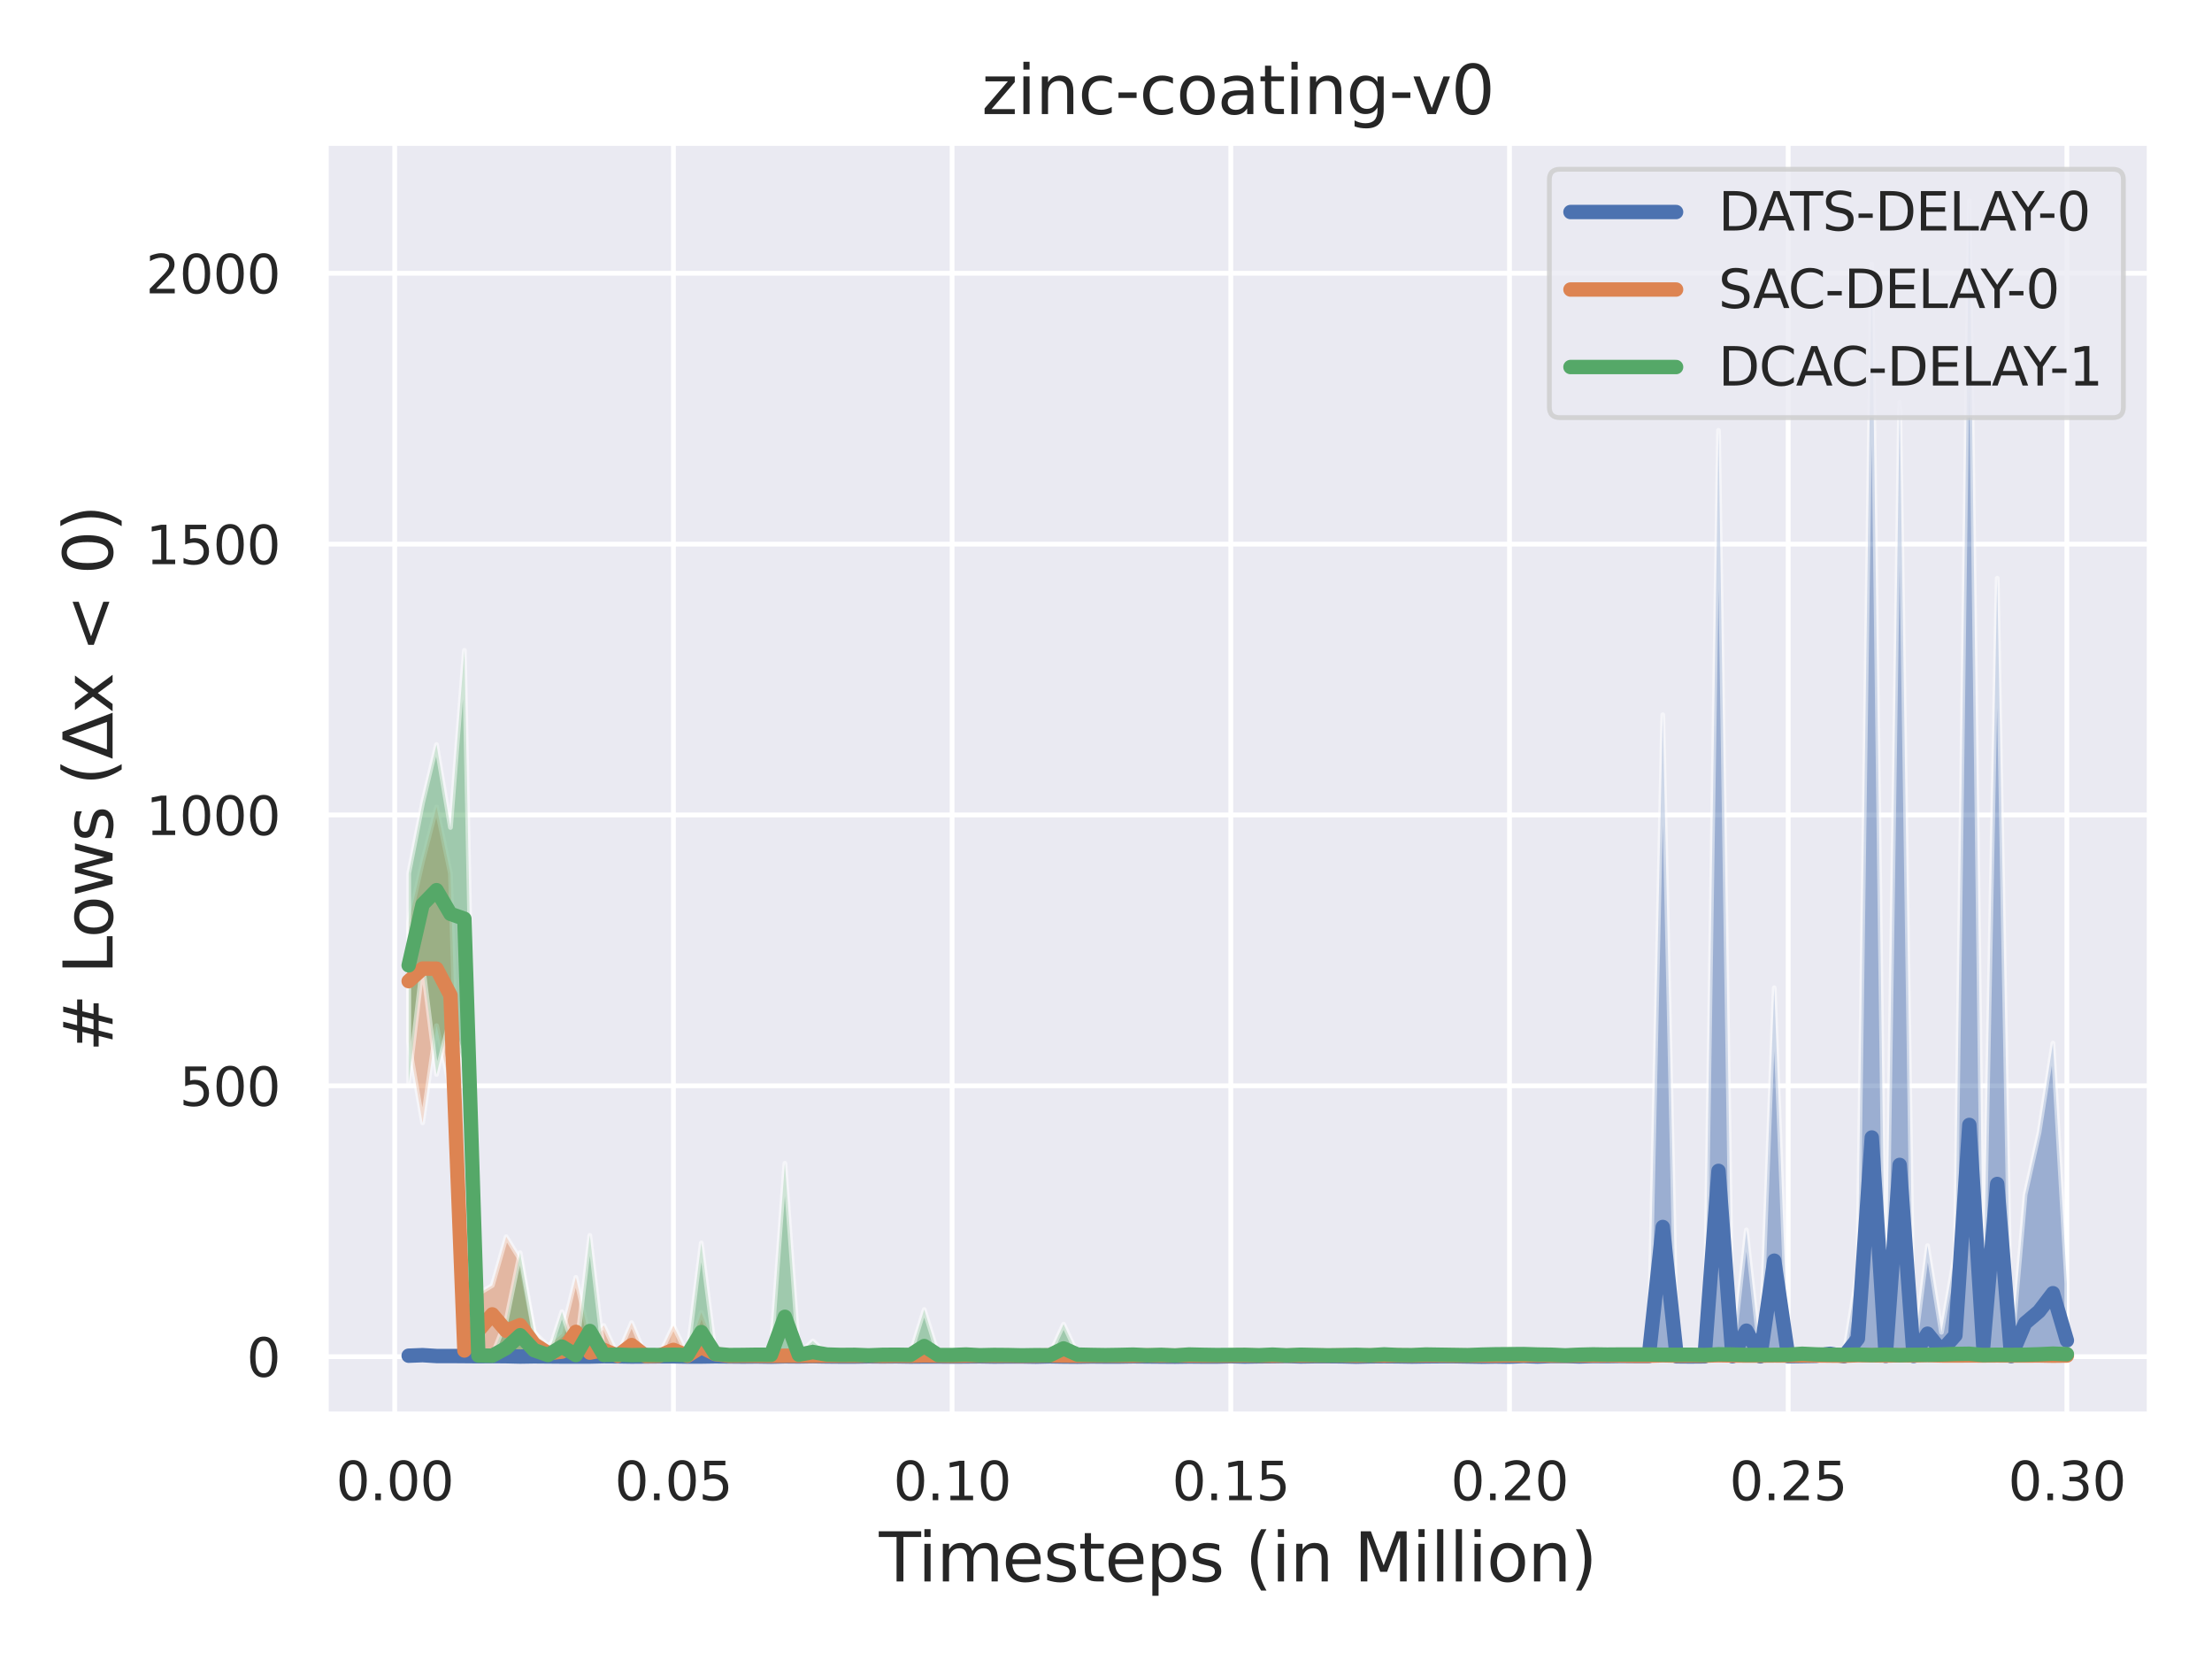 <?xml version="1.0" encoding="utf-8" standalone="no"?>
<!DOCTYPE svg PUBLIC "-//W3C//DTD SVG 1.1//EN"
  "http://www.w3.org/Graphics/SVG/1.1/DTD/svg11.dtd">
<svg xmlns:xlink="http://www.w3.org/1999/xlink" width="460.8pt" height="345.6pt" viewBox="0 0 460.8 345.6" xmlns="http://www.w3.org/2000/svg" version="1.1">
 <defs>
  <style type="text/css">*{stroke-linejoin: round; stroke-linecap: butt}</style>
 </defs>
 <g id="figure_1">
  <g id="patch_1">
   <path d="M 0 345.6 
L 460.8 345.6 
L 460.8 0 
L 0 0 
z
" style="fill: #ffffff"/>
  </g>
  <g id="axes_1">
   <g id="patch_2">
    <path d="M 67.86 294.66 
L 447.84 294.66 
L 447.84 29.76 
L 67.86 29.76 
z
" style="fill: #eaeaf2"/>
   </g>
   <g id="matplotlib.axis_1">
    <g id="xtick_1">
     <g id="line2d_1">
      <path d="M 82.229 294.66 
L 82.229 29.76 
" clip-path="url(#p87742f2e14)" style="fill: none; stroke: #ffffff; stroke-linecap: round"/>
     </g>
     <g id="text_1">
      <!-- 0.00 -->
      <g style="fill: #262626" transform="translate(69.983 312.518)scale(0.11 -0.11)">
       <defs>
        <path id="DejaVuSans-30" d="M 2034 4250 
Q 1547 4250 1301 3770 
Q 1056 3291 1056 2328 
Q 1056 1369 1301 889 
Q 1547 409 2034 409 
Q 2525 409 2770 889 
Q 3016 1369 3016 2328 
Q 3016 3291 2770 3770 
Q 2525 4250 2034 4250 
z
M 2034 4750 
Q 2819 4750 3233 4129 
Q 3647 3509 3647 2328 
Q 3647 1150 3233 529 
Q 2819 -91 2034 -91 
Q 1250 -91 836 529 
Q 422 1150 422 2328 
Q 422 3509 836 4129 
Q 1250 4750 2034 4750 
z
" transform="scale(0.016)"/>
        <path id="DejaVuSans-2e" d="M 684 794 
L 1344 794 
L 1344 0 
L 684 0 
L 684 794 
z
" transform="scale(0.016)"/>
       </defs>
       <use xlink:href="#DejaVuSans-30"/>
       <use xlink:href="#DejaVuSans-2e" x="63.623"/>
       <use xlink:href="#DejaVuSans-30" x="95.41"/>
       <use xlink:href="#DejaVuSans-30" x="159.033"/>
      </g>
     </g>
    </g>
    <g id="xtick_2">
     <g id="line2d_2">
      <path d="M 140.286 294.66 
L 140.286 29.76 
" clip-path="url(#p87742f2e14)" style="fill: none; stroke: #ffffff; stroke-linecap: round"/>
     </g>
     <g id="text_2">
      <!-- 0.05 -->
      <g style="fill: #262626" transform="translate(128.039 312.518)scale(0.11 -0.11)">
       <defs>
        <path id="DejaVuSans-35" d="M 691 4666 
L 3169 4666 
L 3169 4134 
L 1269 4134 
L 1269 2991 
Q 1406 3038 1543 3061 
Q 1681 3084 1819 3084 
Q 2600 3084 3056 2656 
Q 3513 2228 3513 1497 
Q 3513 744 3044 326 
Q 2575 -91 1722 -91 
Q 1428 -91 1123 -41 
Q 819 9 494 109 
L 494 744 
Q 775 591 1075 516 
Q 1375 441 1709 441 
Q 2250 441 2565 725 
Q 2881 1009 2881 1497 
Q 2881 1984 2565 2268 
Q 2250 2553 1709 2553 
Q 1456 2553 1204 2497 
Q 953 2441 691 2322 
L 691 4666 
z
" transform="scale(0.016)"/>
       </defs>
       <use xlink:href="#DejaVuSans-30"/>
       <use xlink:href="#DejaVuSans-2e" x="63.623"/>
       <use xlink:href="#DejaVuSans-30" x="95.41"/>
       <use xlink:href="#DejaVuSans-35" x="159.033"/>
      </g>
     </g>
    </g>
    <g id="xtick_3">
     <g id="line2d_3">
      <path d="M 198.342 294.66 
L 198.342 29.76 
" clip-path="url(#p87742f2e14)" style="fill: none; stroke: #ffffff; stroke-linecap: round"/>
     </g>
     <g id="text_3">
      <!-- 0.10 -->
      <g style="fill: #262626" transform="translate(186.096 312.518)scale(0.11 -0.11)">
       <defs>
        <path id="DejaVuSans-31" d="M 794 531 
L 1825 531 
L 1825 4091 
L 703 3866 
L 703 4441 
L 1819 4666 
L 2450 4666 
L 2450 531 
L 3481 531 
L 3481 0 
L 794 0 
L 794 531 
z
" transform="scale(0.016)"/>
       </defs>
       <use xlink:href="#DejaVuSans-30"/>
       <use xlink:href="#DejaVuSans-2e" x="63.623"/>
       <use xlink:href="#DejaVuSans-31" x="95.41"/>
       <use xlink:href="#DejaVuSans-30" x="159.033"/>
      </g>
     </g>
    </g>
    <g id="xtick_4">
     <g id="line2d_4">
      <path d="M 256.399 294.66 
L 256.399 29.76 
" clip-path="url(#p87742f2e14)" style="fill: none; stroke: #ffffff; stroke-linecap: round"/>
     </g>
     <g id="text_4">
      <!-- 0.15 -->
      <g style="fill: #262626" transform="translate(244.152 312.518)scale(0.11 -0.11)">
       <use xlink:href="#DejaVuSans-30"/>
       <use xlink:href="#DejaVuSans-2e" x="63.623"/>
       <use xlink:href="#DejaVuSans-31" x="95.41"/>
       <use xlink:href="#DejaVuSans-35" x="159.033"/>
      </g>
     </g>
    </g>
    <g id="xtick_5">
     <g id="line2d_5">
      <path d="M 314.455 294.66 
L 314.455 29.76 
" clip-path="url(#p87742f2e14)" style="fill: none; stroke: #ffffff; stroke-linecap: round"/>
     </g>
     <g id="text_5">
      <!-- 0.20 -->
      <g style="fill: #262626" transform="translate(302.209 312.518)scale(0.11 -0.11)">
       <defs>
        <path id="DejaVuSans-32" d="M 1228 531 
L 3431 531 
L 3431 0 
L 469 0 
L 469 531 
Q 828 903 1448 1529 
Q 2069 2156 2228 2338 
Q 2531 2678 2651 2914 
Q 2772 3150 2772 3378 
Q 2772 3750 2511 3984 
Q 2250 4219 1831 4219 
Q 1534 4219 1204 4116 
Q 875 4013 500 3803 
L 500 4441 
Q 881 4594 1212 4672 
Q 1544 4750 1819 4750 
Q 2544 4750 2975 4387 
Q 3406 4025 3406 3419 
Q 3406 3131 3298 2873 
Q 3191 2616 2906 2266 
Q 2828 2175 2409 1742 
Q 1991 1309 1228 531 
z
" transform="scale(0.016)"/>
       </defs>
       <use xlink:href="#DejaVuSans-30"/>
       <use xlink:href="#DejaVuSans-2e" x="63.623"/>
       <use xlink:href="#DejaVuSans-32" x="95.41"/>
       <use xlink:href="#DejaVuSans-30" x="159.033"/>
      </g>
     </g>
    </g>
    <g id="xtick_6">
     <g id="line2d_6">
      <path d="M 372.512 294.66 
L 372.512 29.76 
" clip-path="url(#p87742f2e14)" style="fill: none; stroke: #ffffff; stroke-linecap: round"/>
     </g>
     <g id="text_6">
      <!-- 0.25 -->
      <g style="fill: #262626" transform="translate(360.266 312.518)scale(0.11 -0.11)">
       <use xlink:href="#DejaVuSans-30"/>
       <use xlink:href="#DejaVuSans-2e" x="63.623"/>
       <use xlink:href="#DejaVuSans-32" x="95.41"/>
       <use xlink:href="#DejaVuSans-35" x="159.033"/>
      </g>
     </g>
    </g>
    <g id="xtick_7">
     <g id="line2d_7">
      <path d="M 430.568 294.66 
L 430.568 29.76 
" clip-path="url(#p87742f2e14)" style="fill: none; stroke: #ffffff; stroke-linecap: round"/>
     </g>
     <g id="text_7">
      <!-- 0.30 -->
      <g style="fill: #262626" transform="translate(418.322 312.518)scale(0.11 -0.11)">
       <defs>
        <path id="DejaVuSans-33" d="M 2597 2516 
Q 3050 2419 3304 2112 
Q 3559 1806 3559 1356 
Q 3559 666 3084 287 
Q 2609 -91 1734 -91 
Q 1441 -91 1130 -33 
Q 819 25 488 141 
L 488 750 
Q 750 597 1062 519 
Q 1375 441 1716 441 
Q 2309 441 2620 675 
Q 2931 909 2931 1356 
Q 2931 1769 2642 2001 
Q 2353 2234 1838 2234 
L 1294 2234 
L 1294 2753 
L 1863 2753 
Q 2328 2753 2575 2939 
Q 2822 3125 2822 3475 
Q 2822 3834 2567 4026 
Q 2313 4219 1838 4219 
Q 1578 4219 1281 4162 
Q 984 4106 628 3988 
L 628 4550 
Q 988 4650 1302 4700 
Q 1616 4750 1894 4750 
Q 2613 4750 3031 4423 
Q 3450 4097 3450 3541 
Q 3450 3153 3228 2886 
Q 3006 2619 2597 2516 
z
" transform="scale(0.016)"/>
       </defs>
       <use xlink:href="#DejaVuSans-30"/>
       <use xlink:href="#DejaVuSans-2e" x="63.623"/>
       <use xlink:href="#DejaVuSans-33" x="95.41"/>
       <use xlink:href="#DejaVuSans-30" x="159.033"/>
      </g>
     </g>
    </g>
    <g id="text_8">
     <!-- Timesteps (in Million) -->
     <g style="fill: #262626" transform="translate(183.104 329.444)scale(0.14 -0.14)">
      <defs>
       <path id="DejaVuSans-54" d="M -19 4666 
L 3928 4666 
L 3928 4134 
L 2272 4134 
L 2272 0 
L 1638 0 
L 1638 4134 
L -19 4134 
L -19 4666 
z
" transform="scale(0.016)"/>
       <path id="DejaVuSans-69" d="M 603 3500 
L 1178 3500 
L 1178 0 
L 603 0 
L 603 3500 
z
M 603 4863 
L 1178 4863 
L 1178 4134 
L 603 4134 
L 603 4863 
z
" transform="scale(0.016)"/>
       <path id="DejaVuSans-6d" d="M 3328 2828 
Q 3544 3216 3844 3400 
Q 4144 3584 4550 3584 
Q 5097 3584 5394 3201 
Q 5691 2819 5691 2113 
L 5691 0 
L 5113 0 
L 5113 2094 
Q 5113 2597 4934 2840 
Q 4756 3084 4391 3084 
Q 3944 3084 3684 2787 
Q 3425 2491 3425 1978 
L 3425 0 
L 2847 0 
L 2847 2094 
Q 2847 2600 2669 2842 
Q 2491 3084 2119 3084 
Q 1678 3084 1418 2786 
Q 1159 2488 1159 1978 
L 1159 0 
L 581 0 
L 581 3500 
L 1159 3500 
L 1159 2956 
Q 1356 3278 1631 3431 
Q 1906 3584 2284 3584 
Q 2666 3584 2933 3390 
Q 3200 3197 3328 2828 
z
" transform="scale(0.016)"/>
       <path id="DejaVuSans-65" d="M 3597 1894 
L 3597 1613 
L 953 1613 
Q 991 1019 1311 708 
Q 1631 397 2203 397 
Q 2534 397 2845 478 
Q 3156 559 3463 722 
L 3463 178 
Q 3153 47 2828 -22 
Q 2503 -91 2169 -91 
Q 1331 -91 842 396 
Q 353 884 353 1716 
Q 353 2575 817 3079 
Q 1281 3584 2069 3584 
Q 2775 3584 3186 3129 
Q 3597 2675 3597 1894 
z
M 3022 2063 
Q 3016 2534 2758 2815 
Q 2500 3097 2075 3097 
Q 1594 3097 1305 2825 
Q 1016 2553 972 2059 
L 3022 2063 
z
" transform="scale(0.016)"/>
       <path id="DejaVuSans-73" d="M 2834 3397 
L 2834 2853 
Q 2591 2978 2328 3040 
Q 2066 3103 1784 3103 
Q 1356 3103 1142 2972 
Q 928 2841 928 2578 
Q 928 2378 1081 2264 
Q 1234 2150 1697 2047 
L 1894 2003 
Q 2506 1872 2764 1633 
Q 3022 1394 3022 966 
Q 3022 478 2636 193 
Q 2250 -91 1575 -91 
Q 1294 -91 989 -36 
Q 684 19 347 128 
L 347 722 
Q 666 556 975 473 
Q 1284 391 1588 391 
Q 1994 391 2212 530 
Q 2431 669 2431 922 
Q 2431 1156 2273 1281 
Q 2116 1406 1581 1522 
L 1381 1569 
Q 847 1681 609 1914 
Q 372 2147 372 2553 
Q 372 3047 722 3315 
Q 1072 3584 1716 3584 
Q 2034 3584 2315 3537 
Q 2597 3491 2834 3397 
z
" transform="scale(0.016)"/>
       <path id="DejaVuSans-74" d="M 1172 4494 
L 1172 3500 
L 2356 3500 
L 2356 3053 
L 1172 3053 
L 1172 1153 
Q 1172 725 1289 603 
Q 1406 481 1766 481 
L 2356 481 
L 2356 0 
L 1766 0 
Q 1100 0 847 248 
Q 594 497 594 1153 
L 594 3053 
L 172 3053 
L 172 3500 
L 594 3500 
L 594 4494 
L 1172 4494 
z
" transform="scale(0.016)"/>
       <path id="DejaVuSans-70" d="M 1159 525 
L 1159 -1331 
L 581 -1331 
L 581 3500 
L 1159 3500 
L 1159 2969 
Q 1341 3281 1617 3432 
Q 1894 3584 2278 3584 
Q 2916 3584 3314 3078 
Q 3713 2572 3713 1747 
Q 3713 922 3314 415 
Q 2916 -91 2278 -91 
Q 1894 -91 1617 61 
Q 1341 213 1159 525 
z
M 3116 1747 
Q 3116 2381 2855 2742 
Q 2594 3103 2138 3103 
Q 1681 3103 1420 2742 
Q 1159 2381 1159 1747 
Q 1159 1113 1420 752 
Q 1681 391 2138 391 
Q 2594 391 2855 752 
Q 3116 1113 3116 1747 
z
" transform="scale(0.016)"/>
       <path id="DejaVuSans-20" transform="scale(0.016)"/>
       <path id="DejaVuSans-28" d="M 1984 4856 
Q 1566 4138 1362 3434 
Q 1159 2731 1159 2009 
Q 1159 1288 1364 580 
Q 1569 -128 1984 -844 
L 1484 -844 
Q 1016 -109 783 600 
Q 550 1309 550 2009 
Q 550 2706 781 3412 
Q 1013 4119 1484 4856 
L 1984 4856 
z
" transform="scale(0.016)"/>
       <path id="DejaVuSans-6e" d="M 3513 2113 
L 3513 0 
L 2938 0 
L 2938 2094 
Q 2938 2591 2744 2837 
Q 2550 3084 2163 3084 
Q 1697 3084 1428 2787 
Q 1159 2491 1159 1978 
L 1159 0 
L 581 0 
L 581 3500 
L 1159 3500 
L 1159 2956 
Q 1366 3272 1645 3428 
Q 1925 3584 2291 3584 
Q 2894 3584 3203 3211 
Q 3513 2838 3513 2113 
z
" transform="scale(0.016)"/>
       <path id="DejaVuSans-4d" d="M 628 4666 
L 1569 4666 
L 2759 1491 
L 3956 4666 
L 4897 4666 
L 4897 0 
L 4281 0 
L 4281 4097 
L 3078 897 
L 2444 897 
L 1241 4097 
L 1241 0 
L 628 0 
L 628 4666 
z
" transform="scale(0.016)"/>
       <path id="DejaVuSans-6c" d="M 603 4863 
L 1178 4863 
L 1178 0 
L 603 0 
L 603 4863 
z
" transform="scale(0.016)"/>
       <path id="DejaVuSans-6f" d="M 1959 3097 
Q 1497 3097 1228 2736 
Q 959 2375 959 1747 
Q 959 1119 1226 758 
Q 1494 397 1959 397 
Q 2419 397 2687 759 
Q 2956 1122 2956 1747 
Q 2956 2369 2687 2733 
Q 2419 3097 1959 3097 
z
M 1959 3584 
Q 2709 3584 3137 3096 
Q 3566 2609 3566 1747 
Q 3566 888 3137 398 
Q 2709 -91 1959 -91 
Q 1206 -91 779 398 
Q 353 888 353 1747 
Q 353 2609 779 3096 
Q 1206 3584 1959 3584 
z
" transform="scale(0.016)"/>
       <path id="DejaVuSans-29" d="M 513 4856 
L 1013 4856 
Q 1481 4119 1714 3412 
Q 1947 2706 1947 2009 
Q 1947 1309 1714 600 
Q 1481 -109 1013 -844 
L 513 -844 
Q 928 -128 1133 580 
Q 1338 1288 1338 2009 
Q 1338 2731 1133 3434 
Q 928 4138 513 4856 
z
" transform="scale(0.016)"/>
      </defs>
      <use xlink:href="#DejaVuSans-54"/>
      <use xlink:href="#DejaVuSans-69" x="57.959"/>
      <use xlink:href="#DejaVuSans-6d" x="85.742"/>
      <use xlink:href="#DejaVuSans-65" x="183.154"/>
      <use xlink:href="#DejaVuSans-73" x="244.678"/>
      <use xlink:href="#DejaVuSans-74" x="296.777"/>
      <use xlink:href="#DejaVuSans-65" x="335.986"/>
      <use xlink:href="#DejaVuSans-70" x="397.51"/>
      <use xlink:href="#DejaVuSans-73" x="460.986"/>
      <use xlink:href="#DejaVuSans-20" x="513.086"/>
      <use xlink:href="#DejaVuSans-28" x="544.873"/>
      <use xlink:href="#DejaVuSans-69" x="583.887"/>
      <use xlink:href="#DejaVuSans-6e" x="611.67"/>
      <use xlink:href="#DejaVuSans-20" x="675.049"/>
      <use xlink:href="#DejaVuSans-4d" x="706.836"/>
      <use xlink:href="#DejaVuSans-69" x="793.115"/>
      <use xlink:href="#DejaVuSans-6c" x="820.898"/>
      <use xlink:href="#DejaVuSans-6c" x="848.682"/>
      <use xlink:href="#DejaVuSans-69" x="876.465"/>
      <use xlink:href="#DejaVuSans-6f" x="904.248"/>
      <use xlink:href="#DejaVuSans-6e" x="965.43"/>
      <use xlink:href="#DejaVuSans-29" x="1028.809"/>
     </g>
    </g>
   </g>
   <g id="matplotlib.axis_2">
    <g id="ytick_1">
     <g id="line2d_8">
      <path d="M 67.86 282.619 
L 447.84 282.619 
" clip-path="url(#p87742f2e14)" style="fill: none; stroke: #ffffff; stroke-linecap: round"/>
     </g>
     <g id="text_9">
      <!-- 0 -->
      <g style="fill: #262626" transform="translate(51.361 286.798)scale(0.11 -0.11)">
       <use xlink:href="#DejaVuSans-30"/>
      </g>
     </g>
    </g>
    <g id="ytick_2">
     <g id="line2d_9">
      <path d="M 67.86 226.195 
L 447.84 226.195 
" clip-path="url(#p87742f2e14)" style="fill: none; stroke: #ffffff; stroke-linecap: round"/>
     </g>
     <g id="text_10">
      <!-- 500 -->
      <g style="fill: #262626" transform="translate(37.364 230.374)scale(0.11 -0.11)">
       <use xlink:href="#DejaVuSans-35"/>
       <use xlink:href="#DejaVuSans-30" x="63.623"/>
       <use xlink:href="#DejaVuSans-30" x="127.246"/>
      </g>
     </g>
    </g>
    <g id="ytick_3">
     <g id="line2d_10">
      <path d="M 67.86 169.771 
L 447.84 169.771 
" clip-path="url(#p87742f2e14)" style="fill: none; stroke: #ffffff; stroke-linecap: round"/>
     </g>
     <g id="text_11">
      <!-- 1000 -->
      <g style="fill: #262626" transform="translate(30.365 173.95)scale(0.11 -0.11)">
       <use xlink:href="#DejaVuSans-31"/>
       <use xlink:href="#DejaVuSans-30" x="63.623"/>
       <use xlink:href="#DejaVuSans-30" x="127.246"/>
       <use xlink:href="#DejaVuSans-30" x="190.869"/>
      </g>
     </g>
    </g>
    <g id="ytick_4">
     <g id="line2d_11">
      <path d="M 67.86 113.347 
L 447.84 113.347 
" clip-path="url(#p87742f2e14)" style="fill: none; stroke: #ffffff; stroke-linecap: round"/>
     </g>
     <g id="text_12">
      <!-- 1500 -->
      <g style="fill: #262626" transform="translate(30.365 117.526)scale(0.11 -0.11)">
       <use xlink:href="#DejaVuSans-31"/>
       <use xlink:href="#DejaVuSans-35" x="63.623"/>
       <use xlink:href="#DejaVuSans-30" x="127.246"/>
       <use xlink:href="#DejaVuSans-30" x="190.869"/>
      </g>
     </g>
    </g>
    <g id="ytick_5">
     <g id="line2d_12">
      <path d="M 67.86 56.923 
L 447.84 56.923 
" clip-path="url(#p87742f2e14)" style="fill: none; stroke: #ffffff; stroke-linecap: round"/>
     </g>
     <g id="text_13">
      <!-- 2000 -->
      <g style="fill: #262626" transform="translate(30.365 61.102)scale(0.11 -0.11)">
       <use xlink:href="#DejaVuSans-32"/>
       <use xlink:href="#DejaVuSans-30" x="63.623"/>
       <use xlink:href="#DejaVuSans-30" x="127.246"/>
       <use xlink:href="#DejaVuSans-30" x="190.869"/>
      </g>
     </g>
    </g>
    <g id="text_14">
     <!-- # Lows (Δx &lt; 0) -->
     <g style="fill: #262626" transform="translate(23.453 219.12)rotate(-90)scale(0.14 -0.14)">
      <defs>
       <path id="DejaVuSans-23" d="M 3272 2816 
L 2363 2816 
L 2100 1772 
L 3016 1772 
L 3272 2816 
z
M 2803 4594 
L 2478 3297 
L 3391 3297 
L 3719 4594 
L 4219 4594 
L 3897 3297 
L 4872 3297 
L 4872 2816 
L 3775 2816 
L 3519 1772 
L 4513 1772 
L 4513 1294 
L 3397 1294 
L 3072 0 
L 2572 0 
L 2894 1294 
L 1978 1294 
L 1656 0 
L 1153 0 
L 1478 1294 
L 494 1294 
L 494 1772 
L 1594 1772 
L 1856 2816 
L 850 2816 
L 850 3297 
L 1978 3297 
L 2297 4594 
L 2803 4594 
z
" transform="scale(0.016)"/>
       <path id="DejaVuSans-4c" d="M 628 4666 
L 1259 4666 
L 1259 531 
L 3531 531 
L 3531 0 
L 628 0 
L 628 4666 
z
" transform="scale(0.016)"/>
       <path id="DejaVuSans-77" d="M 269 3500 
L 844 3500 
L 1563 769 
L 2278 3500 
L 2956 3500 
L 3675 769 
L 4391 3500 
L 4966 3500 
L 4050 0 
L 3372 0 
L 2619 2869 
L 1863 0 
L 1184 0 
L 269 3500 
z
" transform="scale(0.016)"/>
       <path id="DejaVuSans-394" d="M 2188 4044 
L 906 525 
L 3472 525 
L 2188 4044 
z
M 50 0 
L 1831 4666 
L 2547 4666 
L 4325 0 
L 50 0 
z
" transform="scale(0.016)"/>
       <path id="DejaVuSans-78" d="M 3513 3500 
L 2247 1797 
L 3578 0 
L 2900 0 
L 1881 1375 
L 863 0 
L 184 0 
L 1544 1831 
L 300 3500 
L 978 3500 
L 1906 2253 
L 2834 3500 
L 3513 3500 
z
" transform="scale(0.016)"/>
       <path id="DejaVuSans-3c" d="M 4684 3150 
L 1459 2003 
L 4684 863 
L 4684 294 
L 678 1747 
L 678 2266 
L 4684 3719 
L 4684 3150 
z
" transform="scale(0.016)"/>
      </defs>
      <use xlink:href="#DejaVuSans-23"/>
      <use xlink:href="#DejaVuSans-20" x="83.789"/>
      <use xlink:href="#DejaVuSans-4c" x="115.576"/>
      <use xlink:href="#DejaVuSans-6f" x="169.539"/>
      <use xlink:href="#DejaVuSans-77" x="230.721"/>
      <use xlink:href="#DejaVuSans-73" x="312.508"/>
      <use xlink:href="#DejaVuSans-20" x="364.607"/>
      <use xlink:href="#DejaVuSans-28" x="396.395"/>
      <use xlink:href="#DejaVuSans-394" x="435.408"/>
      <use xlink:href="#DejaVuSans-78" x="503.816"/>
      <use xlink:href="#DejaVuSans-20" x="562.996"/>
      <use xlink:href="#DejaVuSans-3c" x="594.783"/>
      <use xlink:href="#DejaVuSans-20" x="678.572"/>
      <use xlink:href="#DejaVuSans-30" x="710.359"/>
      <use xlink:href="#DejaVuSans-29" x="773.982"/>
     </g>
    </g>
   </g>
   <g id="PolyCollection_1">
    <defs>
     <path id="m9f0597eb77" d="M 85.132 -63.094 
L 85.132 -63.207 
L 88.035 -63.319 
L 90.937 -63.319 
L 93.84 -63.207 
L 96.743 -63.094 
L 99.646 -63.094 
L 102.549 -63.207 
L 105.452 -63.094 
L 108.354 -63.094 
L 111.257 -63.094 
L 114.16 -63.094 
L 117.063 -63.094 
L 119.966 -63.094 
L 122.869 -63.094 
L 125.771 -63.094 
L 128.674 -63.094 
L 131.577 -63.094 
L 134.48 -63.094 
L 137.383 -63.207 
L 140.286 -63.207 
L 143.188 -63.094 
L 146.091 -63.094 
L 148.994 -63.207 
L 151.897 -63.094 
L 154.8 -63.094 
L 157.702 -63.094 
L 160.605 -62.981 
L 163.508 -63.094 
L 166.411 -63.207 
L 169.314 -63.207 
L 172.217 -63.094 
L 175.119 -63.094 
L 178.022 -63.094 
L 180.925 -63.094 
L 183.828 -63.094 
L 186.731 -63.094 
L 189.634 -63.094 
L 192.536 -63.094 
L 195.439 -63.094 
L 198.342 -63.094 
L 201.245 -63.094 
L 204.148 -63.094 
L 207.051 -63.094 
L 209.953 -63.094 
L 212.856 -63.207 
L 215.759 -62.981 
L 218.662 -63.094 
L 221.565 -63.094 
L 224.467 -62.981 
L 227.37 -63.094 
L 230.273 -63.094 
L 233.176 -63.094 
L 236.079 -63.207 
L 238.982 -63.207 
L 241.884 -63.094 
L 244.787 -62.981 
L 247.69 -63.094 
L 250.593 -63.094 
L 253.496 -63.094 
L 256.399 -63.094 
L 259.301 -63.094 
L 262.204 -63.207 
L 265.107 -63.432 
L 268.01 -63.207 
L 270.913 -63.207 
L 273.816 -63.094 
L 276.718 -63.319 
L 279.621 -63.207 
L 282.524 -62.981 
L 285.427 -63.207 
L 288.33 -63.207 
L 291.233 -63.207 
L 294.135 -63.094 
L 297.038 -63.207 
L 299.941 -63.094 
L 302.844 -63.319 
L 305.747 -63.094 
L 308.649 -62.981 
L 311.552 -63.094 
L 314.455 -62.981 
L 317.358 -63.319 
L 320.261 -63.094 
L 323.164 -63.432 
L 326.066 -63.319 
L 328.969 -63.094 
L 331.872 -63.545 
L 334.775 -63.432 
L 337.678 -63.432 
L 340.581 -63.545 
L 343.483 -63.207 
L 346.386 -196.706 
L 349.289 -63.094 
L 352.192 -63.094 
L 355.095 -63.319 
L 357.998 -255.951 
L 360.9 -63.207 
L 363.803 -89.387 
L 366.706 -63.207 
L 369.609 -139.831 
L 372.512 -63.207 
L 375.414 -63.319 
L 378.317 -63.545 
L 381.22 -64.786 
L 384.123 -63.319 
L 387.026 -81.149 
L 389.929 -290.596 
L 392.831 -63.319 
L 395.734 -261.82 
L 398.637 -63.207 
L 401.54 -86.115 
L 404.443 -68.059 
L 407.346 -84.761 
L 410.248 -303.799 
L 413.151 -73.25 
L 416.054 -225.144 
L 418.957 -63.319 
L 421.86 -96.723 
L 424.763 -109.7 
L 427.665 -128.32 
L 430.568 -78.215 
L 430.568 -62.981 
L 430.568 -62.981 
L 427.665 -62.981 
L 424.763 -62.981 
L 421.86 -63.094 
L 418.957 -62.981 
L 416.054 -63.094 
L 413.151 -63.094 
L 410.248 -62.981 
L 407.346 -62.981 
L 404.443 -63.094 
L 401.54 -62.981 
L 398.637 -63.094 
L 395.734 -62.981 
L 392.831 -62.981 
L 389.929 -63.094 
L 387.026 -62.981 
L 384.123 -62.981 
L 381.22 -62.981 
L 378.317 -62.981 
L 375.414 -62.981 
L 372.512 -62.981 
L 369.609 -62.981 
L 366.706 -62.981 
L 363.803 -62.981 
L 360.9 -62.981 
L 357.998 -63.094 
L 355.095 -62.981 
L 352.192 -62.981 
L 349.289 -62.981 
L 346.386 -62.981 
L 343.483 -63.094 
L 340.581 -62.981 
L 337.678 -62.981 
L 334.775 -62.981 
L 331.872 -62.981 
L 328.969 -62.981 
L 326.066 -62.981 
L 323.164 -62.981 
L 320.261 -62.981 
L 317.358 -62.981 
L 314.455 -62.981 
L 311.552 -62.981 
L 308.649 -62.981 
L 305.747 -62.981 
L 302.844 -62.981 
L 299.941 -62.981 
L 297.038 -62.981 
L 294.135 -62.981 
L 291.233 -62.981 
L 288.33 -62.981 
L 285.427 -62.981 
L 282.524 -62.981 
L 279.621 -62.981 
L 276.718 -62.981 
L 273.816 -62.981 
L 270.913 -62.981 
L 268.01 -62.981 
L 265.107 -62.981 
L 262.204 -62.981 
L 259.301 -62.981 
L 256.399 -62.981 
L 253.496 -62.981 
L 250.593 -62.981 
L 247.69 -62.981 
L 244.787 -62.981 
L 241.884 -62.981 
L 238.982 -62.981 
L 236.079 -62.981 
L 233.176 -62.981 
L 230.273 -62.981 
L 227.37 -62.981 
L 224.467 -62.981 
L 221.565 -62.981 
L 218.662 -62.981 
L 215.759 -62.981 
L 212.856 -62.981 
L 209.953 -62.981 
L 207.051 -62.981 
L 204.148 -62.981 
L 201.245 -62.981 
L 198.342 -62.981 
L 195.439 -62.981 
L 192.536 -62.981 
L 189.634 -62.981 
L 186.731 -62.981 
L 183.828 -62.981 
L 180.925 -62.981 
L 178.022 -62.981 
L 175.119 -62.981 
L 172.217 -62.981 
L 169.314 -62.981 
L 166.411 -62.981 
L 163.508 -62.981 
L 160.605 -62.981 
L 157.702 -62.981 
L 154.8 -62.981 
L 151.897 -62.981 
L 148.994 -62.981 
L 146.091 -62.981 
L 143.188 -62.981 
L 140.286 -62.981 
L 137.383 -62.981 
L 134.48 -62.981 
L 131.577 -62.981 
L 128.674 -62.981 
L 125.771 -62.981 
L 122.869 -62.981 
L 119.966 -62.981 
L 117.063 -62.981 
L 114.16 -62.981 
L 111.257 -62.981 
L 108.354 -62.981 
L 105.452 -62.981 
L 102.549 -62.981 
L 99.646 -62.981 
L 96.743 -63.094 
L 93.84 -62.981 
L 90.937 -62.981 
L 88.035 -63.207 
L 85.132 -63.094 
z
" style="stroke: #ffffff; stroke-opacity: 0.5"/>
    </defs>
    <g clip-path="url(#p87742f2e14)">
     <use xlink:href="#m9f0597eb77" x="0" y="345.6" style="fill: #4c72b0; fill-opacity: 0.5; stroke: #ffffff; stroke-opacity: 0.5"/>
    </g>
   </g>
   <g id="PolyCollection_2">
    <defs>
     <path id="m79f467feaf" d="M 85.132 -128.546 
L 85.132 -153.53 
L 88.035 -166.26 
L 90.937 -177.499 
L 93.84 -163.642 
L 96.743 -69.323 
L 99.646 -76.094 
L 102.549 -77.832 
L 105.452 -87.966 
L 108.354 -83.248 
L 111.257 -68.037 
L 114.16 -65.238 
L 117.063 -67.743 
L 119.966 -79.502 
L 122.869 -66.547 
L 125.771 -69.481 
L 128.674 -63.319 
L 131.577 -70.068 
L 134.48 -63.207 
L 137.383 -63.342 
L 140.286 -69.458 
L 143.188 -63.365 
L 146.091 -72.212 
L 148.994 -64.944 
L 151.897 -63.207 
L 154.8 -63.229 
L 157.702 -63.207 
L 160.605 -63.229 
L 163.508 -63.184 
L 166.411 -63.229 
L 169.314 -63.161 
L 172.217 -63.252 
L 175.119 -63.252 
L 178.022 -63.229 
L 180.925 -63.252 
L 183.828 -63.229 
L 186.731 -63.229 
L 189.634 -63.229 
L 192.536 -63.342 
L 195.439 -63.229 
L 198.342 -63.184 
L 201.245 -63.319 
L 204.148 -63.274 
L 207.051 -63.229 
L 209.953 -63.297 
L 212.856 -63.252 
L 215.759 -63.274 
L 218.662 -63.319 
L 221.565 -63.207 
L 224.467 -63.274 
L 227.37 -63.274 
L 230.273 -63.229 
L 233.176 -63.229 
L 236.079 -63.274 
L 238.982 -63.252 
L 241.884 -63.274 
L 244.787 -63.274 
L 247.69 -63.274 
L 250.593 -63.252 
L 253.496 -63.297 
L 256.399 -63.252 
L 259.301 -63.252 
L 262.204 -63.229 
L 265.107 -63.252 
L 268.01 -63.252 
L 270.913 -63.274 
L 273.816 -63.297 
L 276.718 -63.252 
L 279.621 -63.297 
L 282.524 -63.252 
L 285.427 -63.274 
L 288.33 -63.274 
L 291.233 -63.297 
L 294.135 -63.252 
L 297.038 -63.297 
L 299.941 -63.365 
L 302.844 -63.229 
L 305.747 -63.252 
L 308.649 -63.252 
L 311.552 -63.274 
L 314.455 -63.297 
L 317.358 -63.297 
L 320.261 -63.297 
L 323.164 -63.297 
L 326.066 -63.274 
L 328.969 -63.319 
L 331.872 -63.274 
L 334.775 -63.365 
L 337.678 -63.274 
L 340.581 -63.207 
L 343.483 -63.252 
L 346.386 -63.365 
L 349.289 -63.319 
L 352.192 -63.297 
L 355.095 -63.252 
L 357.998 -63.387 
L 360.9 -63.274 
L 363.803 -63.274 
L 366.706 -63.252 
L 369.609 -63.252 
L 372.512 -63.319 
L 375.414 -63.297 
L 378.317 -63.319 
L 381.22 -63.252 
L 384.123 -63.184 
L 387.026 -63.342 
L 389.929 -63.319 
L 392.831 -63.274 
L 395.734 -63.297 
L 398.637 -63.342 
L 401.54 -63.342 
L 404.443 -63.319 
L 407.346 -63.297 
L 410.248 -63.252 
L 413.151 -63.274 
L 416.054 -63.342 
L 418.957 -63.297 
L 421.86 -63.252 
L 424.763 -63.297 
L 427.665 -63.229 
L 430.568 -63.274 
L 430.568 -63.139 
L 430.568 -63.139 
L 427.665 -63.139 
L 424.763 -63.184 
L 421.86 -63.184 
L 418.957 -63.161 
L 416.054 -63.161 
L 413.151 -63.184 
L 410.248 -63.184 
L 407.346 -63.161 
L 404.443 -63.184 
L 401.54 -63.229 
L 398.637 -63.184 
L 395.734 -63.229 
L 392.831 -63.161 
L 389.929 -63.184 
L 387.026 -63.229 
L 384.123 -63.161 
L 381.22 -63.116 
L 378.317 -63.139 
L 375.414 -63.184 
L 372.512 -63.161 
L 369.609 -63.207 
L 366.706 -63.139 
L 363.803 -63.184 
L 360.9 -63.184 
L 357.998 -63.139 
L 355.095 -63.161 
L 352.192 -63.184 
L 349.289 -63.161 
L 346.386 -63.207 
L 343.483 -63.116 
L 340.581 -63.116 
L 337.678 -63.161 
L 334.775 -63.161 
L 331.872 -63.184 
L 328.969 -63.161 
L 326.066 -63.139 
L 323.164 -63.184 
L 320.261 -63.252 
L 317.358 -63.184 
L 314.455 -63.207 
L 311.552 -63.139 
L 308.649 -63.184 
L 305.747 -63.161 
L 302.844 -63.184 
L 299.941 -63.207 
L 297.038 -63.229 
L 294.135 -63.139 
L 291.233 -63.139 
L 288.33 -63.207 
L 285.427 -63.184 
L 282.524 -63.139 
L 279.621 -63.161 
L 276.718 -63.184 
L 273.816 -63.207 
L 270.913 -63.139 
L 268.01 -63.161 
L 265.107 -63.139 
L 262.204 -63.116 
L 259.301 -63.207 
L 256.399 -63.139 
L 253.496 -63.116 
L 250.593 -63.139 
L 247.69 -63.184 
L 244.787 -63.139 
L 241.884 -63.139 
L 238.982 -63.207 
L 236.079 -63.116 
L 233.176 -63.184 
L 230.273 -63.139 
L 227.37 -63.139 
L 224.467 -63.094 
L 221.565 -63.161 
L 218.662 -63.116 
L 215.759 -63.161 
L 212.856 -63.094 
L 209.953 -63.139 
L 207.051 -63.161 
L 204.148 -63.139 
L 201.245 -63.116 
L 198.342 -63.116 
L 195.439 -63.139 
L 192.536 -63.139 
L 189.634 -63.116 
L 186.731 -63.094 
L 183.828 -63.071 
L 180.925 -63.116 
L 178.022 -63.139 
L 175.119 -63.139 
L 172.217 -63.139 
L 169.314 -63.161 
L 166.411 -63.116 
L 163.508 -63.116 
L 160.605 -63.116 
L 157.702 -63.161 
L 154.8 -63.139 
L 151.897 -63.049 
L 148.994 -63.094 
L 146.091 -63.116 
L 143.188 -63.071 
L 140.286 -63.071 
L 137.383 -63.026 
L 134.48 -63.049 
L 131.577 -63.184 
L 128.674 -63.094 
L 125.771 -62.981 
L 122.869 -63.071 
L 119.966 -63.049 
L 117.063 -63.003 
L 114.16 -62.981 
L 111.257 -63.049 
L 108.354 -63.026 
L 105.452 -62.981 
L 102.549 -63.003 
L 99.646 -62.981 
L 96.743 -62.981 
L 93.84 -118.547 
L 90.937 -131.931 
L 88.035 -111.686 
L 85.132 -128.546 
z
" style="stroke: #ffffff; stroke-opacity: 0.5"/>
    </defs>
    <g clip-path="url(#p87742f2e14)">
     <use xlink:href="#m79f467feaf" x="0" y="345.6" style="fill: #dd8452; fill-opacity: 0.5; stroke: #ffffff; stroke-opacity: 0.5"/>
    </g>
   </g>
   <g id="PolyCollection_3">
    <defs>
     <path id="mc340e4f559" d="M 85.132 -120.082 
L 85.132 -163.642 
L 88.035 -178.425 
L 90.937 -190.499 
L 93.84 -173.234 
L 96.743 -210.135 
L 99.646 -63.319 
L 102.549 -63.319 
L 105.452 -70.542 
L 108.354 -84.648 
L 111.257 -68.285 
L 114.16 -63.432 
L 117.063 -72.347 
L 119.966 -63.545 
L 122.869 -88.259 
L 125.771 -63.545 
L 128.674 -63.658 
L 131.577 -63.545 
L 134.48 -63.432 
L 137.383 -63.545 
L 140.286 -63.771 
L 143.188 -63.432 
L 146.091 -86.679 
L 148.994 -63.771 
L 151.897 -63.319 
L 154.8 -63.432 
L 157.702 -63.545 
L 160.605 -63.771 
L 163.508 -103.268 
L 166.411 -63.545 
L 169.314 -66.254 
L 172.217 -63.658 
L 175.119 -63.658 
L 178.022 -63.545 
L 180.925 -63.319 
L 183.828 -63.545 
L 186.731 -63.545 
L 189.634 -63.545 
L 192.536 -72.799 
L 195.439 -63.432 
L 198.342 -63.432 
L 201.245 -63.658 
L 204.148 -63.432 
L 207.051 -63.545 
L 209.953 -63.658 
L 212.856 -63.545 
L 215.759 -63.432 
L 218.662 -63.432 
L 221.565 -69.752 
L 224.467 -63.545 
L 227.37 -63.432 
L 230.273 -63.432 
L 233.176 -63.545 
L 236.079 -63.545 
L 238.982 -63.432 
L 241.884 -63.432 
L 244.787 -63.545 
L 247.69 -63.545 
L 250.593 -63.432 
L 253.496 -63.658 
L 256.399 -63.545 
L 259.301 -63.545 
L 262.204 -63.432 
L 265.107 -63.771 
L 268.01 -63.432 
L 270.913 -63.545 
L 273.816 -63.432 
L 276.718 -63.432 
L 279.621 -63.432 
L 282.524 -63.658 
L 285.427 -63.319 
L 288.33 -63.545 
L 291.233 -63.658 
L 294.135 -63.658 
L 297.038 -63.658 
L 299.941 -63.884 
L 302.844 -63.545 
L 305.747 -63.545 
L 308.649 -63.545 
L 311.552 -63.771 
L 314.455 -63.771 
L 317.358 -63.658 
L 320.261 -63.771 
L 323.164 -63.658 
L 326.066 -63.432 
L 328.969 -63.545 
L 331.872 -63.997 
L 334.775 -63.658 
L 337.678 -63.658 
L 340.581 -63.884 
L 343.483 -63.545 
L 346.386 -63.545 
L 349.289 -63.658 
L 352.192 -63.771 
L 355.095 -63.432 
L 357.998 -63.771 
L 360.9 -63.432 
L 363.803 -63.545 
L 366.706 -63.432 
L 369.609 -63.658 
L 372.512 -63.658 
L 375.414 -64.222 
L 378.317 -63.658 
L 381.22 -63.658 
L 384.123 -63.545 
L 387.026 -63.658 
L 389.929 -63.545 
L 392.831 -63.658 
L 395.734 -63.545 
L 398.637 -63.432 
L 401.54 -63.432 
L 404.443 -63.771 
L 407.346 -63.997 
L 410.248 -63.884 
L 413.151 -63.432 
L 416.054 -63.545 
L 418.957 -63.545 
L 421.86 -63.545 
L 424.763 -63.658 
L 427.665 -63.884 
L 430.568 -63.771 
L 430.568 -63.319 
L 430.568 -63.319 
L 427.665 -63.432 
L 424.763 -63.319 
L 421.86 -63.207 
L 418.957 -63.207 
L 416.054 -63.094 
L 413.151 -63.207 
L 410.248 -63.432 
L 407.346 -63.207 
L 404.443 -63.319 
L 401.54 -63.207 
L 398.637 -63.207 
L 395.734 -62.981 
L 392.831 -63.207 
L 389.929 -63.207 
L 387.026 -63.094 
L 384.123 -63.207 
L 381.22 -63.207 
L 378.317 -63.319 
L 375.414 -63.319 
L 372.512 -63.207 
L 369.609 -63.207 
L 366.706 -63.207 
L 363.803 -63.207 
L 360.9 -63.432 
L 357.998 -63.207 
L 355.095 -63.094 
L 352.192 -63.094 
L 349.289 -63.207 
L 346.386 -63.319 
L 343.483 -63.319 
L 340.581 -63.319 
L 337.678 -63.207 
L 334.775 -63.207 
L 331.872 -63.207 
L 328.969 -63.207 
L 326.066 -63.094 
L 323.164 -63.207 
L 320.261 -63.319 
L 317.358 -63.319 
L 314.455 -63.319 
L 311.552 -63.319 
L 308.649 -63.207 
L 305.747 -63.094 
L 302.844 -63.207 
L 299.941 -63.094 
L 297.038 -63.207 
L 294.135 -63.094 
L 291.233 -63.207 
L 288.33 -63.319 
L 285.427 -63.207 
L 282.524 -63.207 
L 279.621 -63.207 
L 276.718 -63.094 
L 273.816 -63.207 
L 270.913 -63.319 
L 268.01 -63.094 
L 265.107 -63.207 
L 262.204 -63.094 
L 259.301 -63.319 
L 256.399 -63.207 
L 253.496 -63.094 
L 250.593 -63.207 
L 247.69 -63.319 
L 244.787 -63.094 
L 241.884 -63.207 
L 238.982 -63.094 
L 236.079 -63.207 
L 233.176 -63.207 
L 230.273 -63.094 
L 227.37 -63.319 
L 224.467 -63.319 
L 221.565 -63.207 
L 218.662 -63.207 
L 215.759 -63.207 
L 212.856 -63.094 
L 209.953 -63.094 
L 207.051 -63.207 
L 204.148 -63.207 
L 201.245 -63.207 
L 198.342 -63.094 
L 195.439 -63.207 
L 192.536 -63.207 
L 189.634 -63.207 
L 186.731 -63.207 
L 183.828 -63.207 
L 180.925 -63.094 
L 178.022 -63.207 
L 175.119 -63.094 
L 172.217 -63.207 
L 169.314 -63.207 
L 166.411 -63.319 
L 163.508 -63.207 
L 160.605 -63.207 
L 157.702 -63.094 
L 154.8 -63.207 
L 151.897 -63.319 
L 148.994 -63.432 
L 146.091 -63.319 
L 143.188 -63.207 
L 140.286 -63.207 
L 137.383 -63.094 
L 134.48 -63.207 
L 131.577 -63.207 
L 128.674 -63.207 
L 125.771 -63.207 
L 122.869 -63.207 
L 119.966 -63.207 
L 117.063 -63.207 
L 114.16 -63.207 
L 111.257 -63.319 
L 108.354 -63.094 
L 105.452 -63.094 
L 102.549 -63.094 
L 99.646 -63.207 
L 96.743 -123.129 
L 93.84 -133.737 
L 90.937 -121.775 
L 88.035 -144.683 
L 85.132 -120.082 
z
" style="stroke: #ffffff; stroke-opacity: 0.5"/>
    </defs>
    <g clip-path="url(#p87742f2e14)">
     <use xlink:href="#mc340e4f559" x="0" y="345.6" style="fill: #55a868; fill-opacity: 0.5; stroke: #ffffff; stroke-opacity: 0.5"/>
    </g>
   </g>
   <g id="line2d_13">
    <path d="M 85.132 282.416 
L 88.035 282.303 
L 90.937 282.484 
L 93.84 282.484 
L 96.743 282.506 
L 99.646 282.529 
L 102.549 282.506 
L 105.452 282.529 
L 108.354 282.597 
L 111.257 282.551 
L 114.16 282.574 
L 117.063 282.597 
L 119.966 282.597 
L 122.869 282.597 
L 125.771 282.529 
L 128.674 282.551 
L 131.577 282.597 
L 134.48 282.574 
L 137.383 282.551 
L 140.286 282.551 
L 143.188 282.597 
L 146.091 282.597 
L 148.994 282.551 
L 151.897 282.574 
L 154.8 282.597 
L 157.702 282.574 
L 160.605 282.619 
L 163.508 282.551 
L 166.411 282.574 
L 169.314 282.529 
L 172.217 282.574 
L 175.119 282.597 
L 178.022 282.597 
L 180.925 282.551 
L 183.828 282.574 
L 186.731 282.551 
L 189.634 282.597 
L 192.536 282.574 
L 195.439 282.574 
L 198.342 282.597 
L 201.245 282.574 
L 204.148 282.551 
L 207.051 282.597 
L 209.953 282.574 
L 212.856 282.574 
L 215.759 282.619 
L 218.662 282.551 
L 221.565 282.597 
L 224.467 282.619 
L 227.37 282.574 
L 230.273 282.597 
L 233.176 282.597 
L 236.079 282.551 
L 238.982 282.574 
L 241.884 282.597 
L 244.787 282.619 
L 247.69 282.574 
L 250.593 282.597 
L 253.496 282.597 
L 256.399 282.529 
L 259.301 282.597 
L 262.204 282.551 
L 265.107 282.529 
L 268.01 282.484 
L 270.913 282.574 
L 273.816 282.529 
L 276.718 282.529 
L 279.621 282.551 
L 282.524 282.619 
L 285.427 282.551 
L 288.33 282.529 
L 291.233 282.551 
L 294.135 282.597 
L 297.038 282.551 
L 299.941 282.529 
L 302.844 282.529 
L 305.747 282.574 
L 308.649 282.619 
L 311.552 282.574 
L 314.455 282.619 
L 317.358 282.484 
L 320.261 282.597 
L 323.164 282.484 
L 326.066 282.484 
L 328.969 282.574 
L 331.872 282.484 
L 334.775 282.506 
L 337.678 282.461 
L 340.581 282.484 
L 343.483 282.484 
L 346.386 255.603 
L 349.289 282.551 
L 352.192 282.574 
L 355.095 282.551 
L 357.998 243.912 
L 360.9 282.529 
L 363.803 277.202 
L 366.706 282.551 
L 369.609 262.622 
L 372.512 282.529 
L 375.414 282.484 
L 378.317 282.439 
L 381.22 282.01 
L 384.123 282.529 
L 387.026 278.85 
L 389.929 236.961 
L 392.831 282.461 
L 395.734 242.671 
L 398.637 282.484 
L 401.54 277.834 
L 404.443 281.445 
L 407.346 278.173 
L 410.248 234.343 
L 413.151 280.407 
L 416.054 246.643 
L 418.957 282.506 
L 421.86 275.645 
L 424.763 273.185 
L 427.665 269.393 
L 430.568 279.234 
" clip-path="url(#p87742f2e14)" style="fill: none; stroke: #4c72b0; stroke-width: 3; stroke-linecap: round"/>
   </g>
   <g id="line2d_14">
    <path d="M 85.132 204.393 
L 88.035 201.766 
L 90.937 201.784 
L 93.84 207.327 
L 96.743 281.333 
L 99.646 277.175 
L 102.549 273.812 
L 105.452 277.225 
L 108.354 276.051 
L 111.257 280.019 
L 114.16 281.879 
L 117.063 281.576 
L 119.966 277.451 
L 122.869 281.784 
L 125.771 281.22 
L 128.674 282.439 
L 131.577 280.204 
L 134.48 282.484 
L 137.383 282.425 
L 140.286 281.202 
L 143.188 282.425 
L 146.091 280.619 
L 148.994 282.055 
L 151.897 282.439 
L 154.8 282.411 
L 157.702 282.42 
L 160.605 282.439 
L 163.508 282.434 
L 166.411 282.425 
L 169.314 282.439 
L 172.217 282.402 
L 175.119 282.416 
L 178.022 282.42 
L 180.925 282.402 
L 183.828 282.448 
L 186.731 282.411 
L 189.634 282.439 
L 192.536 282.371 
L 195.439 282.411 
L 198.342 282.448 
L 201.245 282.393 
L 204.148 282.407 
L 207.051 282.407 
L 209.953 282.398 
L 212.856 282.439 
L 215.759 282.407 
L 218.662 282.371 
L 221.565 282.402 
L 224.467 282.425 
L 227.37 282.407 
L 230.273 282.407 
L 233.176 282.398 
L 236.079 282.398 
L 238.982 282.371 
L 241.884 282.38 
L 244.787 282.389 
L 247.69 282.371 
L 250.593 282.398 
L 253.496 282.398 
L 256.399 282.398 
L 259.301 282.366 
L 262.204 282.398 
L 265.107 282.407 
L 268.01 282.393 
L 270.913 282.371 
L 273.816 282.375 
L 276.718 282.389 
L 279.621 282.366 
L 282.524 282.398 
L 285.427 282.38 
L 288.33 282.366 
L 291.233 282.366 
L 294.135 282.393 
L 297.038 282.326 
L 299.941 282.344 
L 302.844 282.384 
L 305.747 282.393 
L 308.649 282.38 
L 311.552 282.389 
L 314.455 282.353 
L 317.358 282.353 
L 320.261 282.326 
L 323.164 282.38 
L 326.066 282.416 
L 328.969 282.357 
L 331.872 282.371 
L 334.775 282.357 
L 337.678 282.371 
L 340.581 282.42 
L 343.483 282.411 
L 346.386 282.339 
L 349.289 282.393 
L 352.192 282.38 
L 355.095 282.393 
L 357.998 282.321 
L 360.9 282.371 
L 363.803 282.389 
L 366.706 282.393 
L 369.609 282.371 
L 372.512 282.375 
L 375.414 282.357 
L 378.317 282.362 
L 381.22 282.393 
L 384.123 282.42 
L 387.026 282.317 
L 389.929 282.339 
L 392.831 282.375 
L 395.734 282.339 
L 398.637 282.353 
L 401.54 282.294 
L 404.443 282.371 
L 407.346 282.38 
L 410.248 282.366 
L 413.151 282.375 
L 416.054 282.357 
L 418.957 282.375 
L 421.86 282.38 
L 424.763 282.366 
L 427.665 282.416 
L 430.568 282.384 
" clip-path="url(#p87742f2e14)" style="fill: none; stroke: #dd8452; stroke-width: 3; stroke-linecap: round"/>
   </g>
   <g id="line2d_15">
    <path d="M 85.132 201.098 
L 88.035 188.413 
L 90.937 185.434 
L 93.84 190.377 
L 96.743 191.393 
L 99.646 282.371 
L 102.549 282.416 
L 105.452 280.836 
L 108.354 278.15 
L 111.257 281.265 
L 114.16 282.281 
L 117.063 280.52 
L 119.966 282.281 
L 122.869 277.27 
L 125.771 282.258 
L 128.674 282.19 
L 131.577 282.303 
L 134.48 282.258 
L 137.383 282.281 
L 140.286 282.213 
L 143.188 282.281 
L 146.091 277.496 
L 148.994 282.032 
L 151.897 282.281 
L 154.8 282.258 
L 157.702 282.213 
L 160.605 282.235 
L 163.508 274.313 
L 166.411 282.213 
L 169.314 281.649 
L 172.217 282.168 
L 175.119 282.258 
L 178.022 282.235 
L 180.925 282.348 
L 183.828 282.235 
L 186.731 282.213 
L 189.634 282.258 
L 192.536 280.407 
L 195.439 282.281 
L 198.342 282.281 
L 201.245 282.168 
L 204.148 282.326 
L 207.051 282.258 
L 209.953 282.281 
L 212.856 282.348 
L 215.759 282.303 
L 218.662 282.326 
L 221.565 280.904 
L 224.467 282.19 
L 227.37 282.258 
L 230.273 282.303 
L 233.176 282.258 
L 236.079 282.19 
L 238.982 282.326 
L 241.884 282.235 
L 244.787 282.371 
L 247.69 282.168 
L 250.593 282.235 
L 253.496 282.281 
L 256.399 282.258 
L 259.301 282.235 
L 262.204 282.326 
L 265.107 282.19 
L 268.01 282.348 
L 270.913 282.213 
L 273.816 282.281 
L 276.718 282.348 
L 279.621 282.303 
L 282.524 282.235 
L 285.427 282.326 
L 288.33 282.145 
L 291.233 282.281 
L 294.135 282.303 
L 297.038 282.168 
L 299.941 282.213 
L 302.844 282.258 
L 305.747 282.303 
L 308.649 282.19 
L 311.552 282.123 
L 314.455 282.1 
L 317.358 282.077 
L 320.261 282.168 
L 323.164 282.213 
L 326.066 282.348 
L 328.969 282.213 
L 331.872 282.145 
L 334.775 282.19 
L 337.678 282.168 
L 340.581 282.168 
L 343.483 282.168 
L 346.386 282.213 
L 349.289 282.235 
L 352.192 282.213 
L 355.095 282.281 
L 357.998 282.123 
L 360.9 282.168 
L 363.803 282.258 
L 366.706 282.258 
L 369.609 282.235 
L 372.512 282.213 
L 375.414 282.01 
L 378.317 282.145 
L 381.22 282.213 
L 384.123 282.235 
L 387.026 282.19 
L 389.929 282.281 
L 392.831 282.19 
L 395.734 282.303 
L 398.637 282.235 
L 401.54 282.235 
L 404.443 282.168 
L 407.346 282.055 
L 410.248 282.01 
L 413.151 282.281 
L 416.054 282.213 
L 418.957 282.258 
L 421.86 282.213 
L 424.763 282.123 
L 427.665 281.987 
L 430.568 282.1 
" clip-path="url(#p87742f2e14)" style="fill: none; stroke: #55a868; stroke-width: 3; stroke-linecap: round"/>
   </g>
   <g id="patch_3">
    <path d="M 67.86 294.66 
L 67.86 29.76 
" style="fill: none; stroke: #ffffff; stroke-width: 1.25; stroke-linejoin: miter; stroke-linecap: square"/>
   </g>
   <g id="patch_4">
    <path d="M 447.84 294.66 
L 447.84 29.76 
" style="fill: none; stroke: #ffffff; stroke-width: 1.25; stroke-linejoin: miter; stroke-linecap: square"/>
   </g>
   <g id="patch_5">
    <path d="M 67.86 294.66 
L 447.84 294.66 
" style="fill: none; stroke: #ffffff; stroke-width: 1.25; stroke-linejoin: miter; stroke-linecap: square"/>
   </g>
   <g id="patch_6">
    <path d="M 67.86 29.76 
L 447.84 29.76 
" style="fill: none; stroke: #ffffff; stroke-width: 1.25; stroke-linejoin: miter; stroke-linecap: square"/>
   </g>
   <g id="text_15">
    <!-- zinc-coating-v0 -->
    <g style="fill: #262626" transform="translate(204.491 23.76)scale(0.14 -0.14)">
     <defs>
      <path id="DejaVuSans-7a" d="M 353 3500 
L 3084 3500 
L 3084 2975 
L 922 459 
L 3084 459 
L 3084 0 
L 275 0 
L 275 525 
L 2438 3041 
L 353 3041 
L 353 3500 
z
" transform="scale(0.016)"/>
      <path id="DejaVuSans-63" d="M 3122 3366 
L 3122 2828 
Q 2878 2963 2633 3030 
Q 2388 3097 2138 3097 
Q 1578 3097 1268 2742 
Q 959 2388 959 1747 
Q 959 1106 1268 751 
Q 1578 397 2138 397 
Q 2388 397 2633 464 
Q 2878 531 3122 666 
L 3122 134 
Q 2881 22 2623 -34 
Q 2366 -91 2075 -91 
Q 1284 -91 818 406 
Q 353 903 353 1747 
Q 353 2603 823 3093 
Q 1294 3584 2113 3584 
Q 2378 3584 2631 3529 
Q 2884 3475 3122 3366 
z
" transform="scale(0.016)"/>
      <path id="DejaVuSans-2d" d="M 313 2009 
L 1997 2009 
L 1997 1497 
L 313 1497 
L 313 2009 
z
" transform="scale(0.016)"/>
      <path id="DejaVuSans-61" d="M 2194 1759 
Q 1497 1759 1228 1600 
Q 959 1441 959 1056 
Q 959 750 1161 570 
Q 1363 391 1709 391 
Q 2188 391 2477 730 
Q 2766 1069 2766 1631 
L 2766 1759 
L 2194 1759 
z
M 3341 1997 
L 3341 0 
L 2766 0 
L 2766 531 
Q 2569 213 2275 61 
Q 1981 -91 1556 -91 
Q 1019 -91 701 211 
Q 384 513 384 1019 
Q 384 1609 779 1909 
Q 1175 2209 1959 2209 
L 2766 2209 
L 2766 2266 
Q 2766 2663 2505 2880 
Q 2244 3097 1772 3097 
Q 1472 3097 1187 3025 
Q 903 2953 641 2809 
L 641 3341 
Q 956 3463 1253 3523 
Q 1550 3584 1831 3584 
Q 2591 3584 2966 3190 
Q 3341 2797 3341 1997 
z
" transform="scale(0.016)"/>
      <path id="DejaVuSans-67" d="M 2906 1791 
Q 2906 2416 2648 2759 
Q 2391 3103 1925 3103 
Q 1463 3103 1205 2759 
Q 947 2416 947 1791 
Q 947 1169 1205 825 
Q 1463 481 1925 481 
Q 2391 481 2648 825 
Q 2906 1169 2906 1791 
z
M 3481 434 
Q 3481 -459 3084 -895 
Q 2688 -1331 1869 -1331 
Q 1566 -1331 1297 -1286 
Q 1028 -1241 775 -1147 
L 775 -588 
Q 1028 -725 1275 -790 
Q 1522 -856 1778 -856 
Q 2344 -856 2625 -561 
Q 2906 -266 2906 331 
L 2906 616 
Q 2728 306 2450 153 
Q 2172 0 1784 0 
Q 1141 0 747 490 
Q 353 981 353 1791 
Q 353 2603 747 3093 
Q 1141 3584 1784 3584 
Q 2172 3584 2450 3431 
Q 2728 3278 2906 2969 
L 2906 3500 
L 3481 3500 
L 3481 434 
z
" transform="scale(0.016)"/>
      <path id="DejaVuSans-76" d="M 191 3500 
L 800 3500 
L 1894 563 
L 2988 3500 
L 3597 3500 
L 2284 0 
L 1503 0 
L 191 3500 
z
" transform="scale(0.016)"/>
     </defs>
     <use xlink:href="#DejaVuSans-7a"/>
     <use xlink:href="#DejaVuSans-69" x="52.49"/>
     <use xlink:href="#DejaVuSans-6e" x="80.273"/>
     <use xlink:href="#DejaVuSans-63" x="143.652"/>
     <use xlink:href="#DejaVuSans-2d" x="198.633"/>
     <use xlink:href="#DejaVuSans-63" x="234.717"/>
     <use xlink:href="#DejaVuSans-6f" x="289.697"/>
     <use xlink:href="#DejaVuSans-61" x="350.879"/>
     <use xlink:href="#DejaVuSans-74" x="412.158"/>
     <use xlink:href="#DejaVuSans-69" x="451.367"/>
     <use xlink:href="#DejaVuSans-6e" x="479.15"/>
     <use xlink:href="#DejaVuSans-67" x="542.529"/>
     <use xlink:href="#DejaVuSans-2d" x="606.006"/>
     <use xlink:href="#DejaVuSans-76" x="639.465"/>
     <use xlink:href="#DejaVuSans-30" x="698.645"/>
    </g>
   </g>
   <g id="legend_1">
    <g id="patch_7">
     <path d="M 324.958 86.998 
L 440.14 86.998 
Q 442.34 86.998 442.34 84.798 
L 442.34 37.46 
Q 442.34 35.26 440.14 35.26 
L 324.958 35.26 
Q 322.758 35.26 322.758 37.46 
L 322.758 84.798 
Q 322.758 86.998 324.958 86.998 
z
" style="fill: #eaeaf2; opacity: 0.8; stroke: #cccccc; stroke-linejoin: miter"/>
    </g>
    <g id="line2d_16">
     <path d="M 327.158 44.168 
L 338.158 44.168 
L 349.158 44.168 
" style="fill: none; stroke: #4c72b0; stroke-width: 3; stroke-linecap: round"/>
    </g>
    <g id="text_16">
     <!-- DATS-DELAY-0 -->
     <g style="fill: #262626" transform="translate(357.958 48.018)scale(0.11 -0.11)">
      <defs>
       <path id="DejaVuSans-44" d="M 1259 4147 
L 1259 519 
L 2022 519 
Q 2988 519 3436 956 
Q 3884 1394 3884 2338 
Q 3884 3275 3436 3711 
Q 2988 4147 2022 4147 
L 1259 4147 
z
M 628 4666 
L 1925 4666 
Q 3281 4666 3915 4102 
Q 4550 3538 4550 2338 
Q 4550 1131 3912 565 
Q 3275 0 1925 0 
L 628 0 
L 628 4666 
z
" transform="scale(0.016)"/>
       <path id="DejaVuSans-41" d="M 2188 4044 
L 1331 1722 
L 3047 1722 
L 2188 4044 
z
M 1831 4666 
L 2547 4666 
L 4325 0 
L 3669 0 
L 3244 1197 
L 1141 1197 
L 716 0 
L 50 0 
L 1831 4666 
z
" transform="scale(0.016)"/>
       <path id="DejaVuSans-53" d="M 3425 4513 
L 3425 3897 
Q 3066 4069 2747 4153 
Q 2428 4238 2131 4238 
Q 1616 4238 1336 4038 
Q 1056 3838 1056 3469 
Q 1056 3159 1242 3001 
Q 1428 2844 1947 2747 
L 2328 2669 
Q 3034 2534 3370 2195 
Q 3706 1856 3706 1288 
Q 3706 609 3251 259 
Q 2797 -91 1919 -91 
Q 1588 -91 1214 -16 
Q 841 59 441 206 
L 441 856 
Q 825 641 1194 531 
Q 1563 422 1919 422 
Q 2459 422 2753 634 
Q 3047 847 3047 1241 
Q 3047 1584 2836 1778 
Q 2625 1972 2144 2069 
L 1759 2144 
Q 1053 2284 737 2584 
Q 422 2884 422 3419 
Q 422 4038 858 4394 
Q 1294 4750 2059 4750 
Q 2388 4750 2728 4690 
Q 3069 4631 3425 4513 
z
" transform="scale(0.016)"/>
       <path id="DejaVuSans-45" d="M 628 4666 
L 3578 4666 
L 3578 4134 
L 1259 4134 
L 1259 2753 
L 3481 2753 
L 3481 2222 
L 1259 2222 
L 1259 531 
L 3634 531 
L 3634 0 
L 628 0 
L 628 4666 
z
" transform="scale(0.016)"/>
       <path id="DejaVuSans-59" d="M -13 4666 
L 666 4666 
L 1959 2747 
L 3244 4666 
L 3922 4666 
L 2272 2222 
L 2272 0 
L 1638 0 
L 1638 2222 
L -13 4666 
z
" transform="scale(0.016)"/>
      </defs>
      <use xlink:href="#DejaVuSans-44"/>
      <use xlink:href="#DejaVuSans-41" x="75.252"/>
      <use xlink:href="#DejaVuSans-54" x="135.91"/>
      <use xlink:href="#DejaVuSans-53" x="196.994"/>
      <use xlink:href="#DejaVuSans-2d" x="260.471"/>
      <use xlink:href="#DejaVuSans-44" x="296.555"/>
      <use xlink:href="#DejaVuSans-45" x="373.557"/>
      <use xlink:href="#DejaVuSans-4c" x="436.74"/>
      <use xlink:href="#DejaVuSans-41" x="494.703"/>
      <use xlink:href="#DejaVuSans-59" x="555.361"/>
      <use xlink:href="#DejaVuSans-2d" x="604.57"/>
      <use xlink:href="#DejaVuSans-30" x="640.654"/>
     </g>
    </g>
    <g id="line2d_17">
     <path d="M 327.158 60.314 
L 338.158 60.314 
L 349.158 60.314 
" style="fill: none; stroke: #dd8452; stroke-width: 3; stroke-linecap: round"/>
    </g>
    <g id="text_17">
     <!-- SAC-DELAY-0 -->
     <g style="fill: #262626" transform="translate(357.958 64.164)scale(0.11 -0.11)">
      <defs>
       <path id="DejaVuSans-43" d="M 4122 4306 
L 4122 3641 
Q 3803 3938 3442 4084 
Q 3081 4231 2675 4231 
Q 1875 4231 1450 3742 
Q 1025 3253 1025 2328 
Q 1025 1406 1450 917 
Q 1875 428 2675 428 
Q 3081 428 3442 575 
Q 3803 722 4122 1019 
L 4122 359 
Q 3791 134 3420 21 
Q 3050 -91 2638 -91 
Q 1578 -91 968 557 
Q 359 1206 359 2328 
Q 359 3453 968 4101 
Q 1578 4750 2638 4750 
Q 3056 4750 3426 4639 
Q 3797 4528 4122 4306 
z
" transform="scale(0.016)"/>
      </defs>
      <use xlink:href="#DejaVuSans-53"/>
      <use xlink:href="#DejaVuSans-41" x="65.352"/>
      <use xlink:href="#DejaVuSans-43" x="132.01"/>
      <use xlink:href="#DejaVuSans-2d" x="201.834"/>
      <use xlink:href="#DejaVuSans-44" x="237.918"/>
      <use xlink:href="#DejaVuSans-45" x="314.92"/>
      <use xlink:href="#DejaVuSans-4c" x="378.104"/>
      <use xlink:href="#DejaVuSans-41" x="436.066"/>
      <use xlink:href="#DejaVuSans-59" x="496.725"/>
      <use xlink:href="#DejaVuSans-2d" x="545.934"/>
      <use xlink:href="#DejaVuSans-30" x="582.018"/>
     </g>
    </g>
    <g id="line2d_18">
     <path d="M 327.158 76.46 
L 338.158 76.46 
L 349.158 76.46 
" style="fill: none; stroke: #55a868; stroke-width: 3; stroke-linecap: round"/>
    </g>
    <g id="text_18">
     <!-- DCAC-DELAY-1 -->
     <g style="fill: #262626" transform="translate(357.958 80.31)scale(0.11 -0.11)">
      <use xlink:href="#DejaVuSans-44"/>
      <use xlink:href="#DejaVuSans-43" x="77.002"/>
      <use xlink:href="#DejaVuSans-41" x="146.826"/>
      <use xlink:href="#DejaVuSans-43" x="213.484"/>
      <use xlink:href="#DejaVuSans-2d" x="283.309"/>
      <use xlink:href="#DejaVuSans-44" x="319.393"/>
      <use xlink:href="#DejaVuSans-45" x="396.395"/>
      <use xlink:href="#DejaVuSans-4c" x="459.578"/>
      <use xlink:href="#DejaVuSans-41" x="517.541"/>
      <use xlink:href="#DejaVuSans-59" x="578.199"/>
      <use xlink:href="#DejaVuSans-2d" x="627.408"/>
      <use xlink:href="#DejaVuSans-31" x="663.492"/>
     </g>
    </g>
   </g>
  </g>
 </g>
 <defs>
  <clipPath id="p87742f2e14">
   <rect x="67.86" y="29.76" width="379.98" height="264.9"/>
  </clipPath>
 </defs>
</svg>
